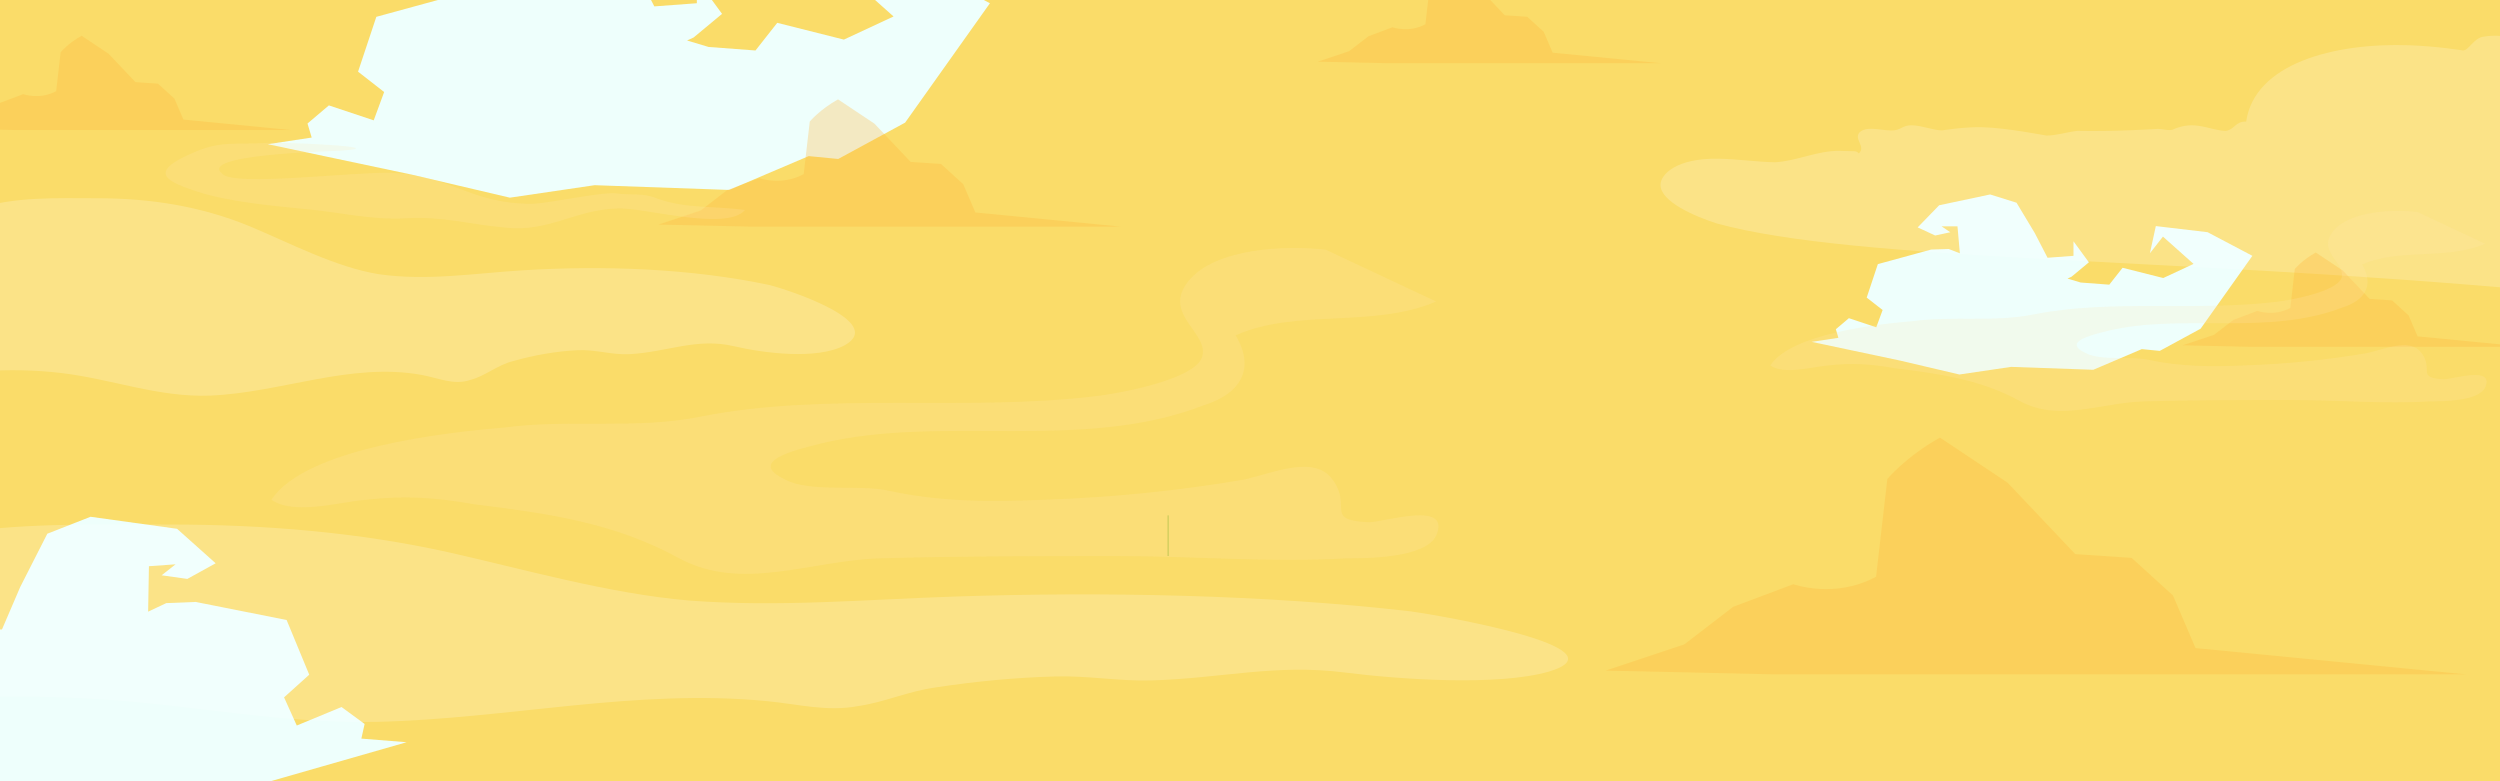 <svg enable-background="new 0 0 1920 600" viewBox="0 0 1920 600" xmlns="http://www.w3.org/2000/svg" xmlns:xlink="http://www.w3.org/1999/xlink"><clipPath id="a"><path d="m0 0h1920v600h-1920z"/></clipPath><path d="m0 0h1920v600h-1920z" fill="#fadc69"/><path clip-path="url(#a)" d="m391.578 151.81 65.085-9.582 103.402 3.645 61.01-25.985 22.667 2.201 51.388-27.909 65.124-91.689-56.38-29.738-65.091-7.683-7.462 34.198 16.411-20.959 38.512 34.351-38.146 17.756-51.178-12.882-16.714 21.242-36.019-2.705-20.269-6.11-13.115 8.815 15.19-6.927 6.689-3.051 21.848-18.14-19.37-26.476v18.309l-32.639 2.422-15.941-30.871-23.069-38.379-33.236-10.388-64.12 13.589-27.05 27.859 22.041 10.192 19.035-4.077-11.02-7.474h20.037l3.006 33.974-14.026-5.436-22.041.68-67.126 18.346-14.026 42.127 20.037 15.629-8.014 21.743-34.442-11.479-16.404 13.907 3.211 10.788-33.676 5.106 111.143 23.509z" fill="#eefffc"/><path clip-path="url(#a)" d="m1504.795 287.615 39.726-5.849 63.115 2.225 37.239-15.861 13.836 1.344 31.366-17.036 39.75-55.965-34.413-18.151-39.73-4.689-4.555 20.873 10.017-12.793 23.507 20.967-23.284 10.838-31.237-7.862-10.202 12.965-21.986-1.651-12.371-3.729-8.006 5.38 9.272-4.228 4.083-1.862 13.336-11.073-11.824-16.16v11.175l-19.922 1.479-9.73-18.843-14.081-23.426-20.286-6.341-39.138 8.295-16.511 17.004 13.454 6.222 11.619-2.489-6.727-4.562h12.231l1.834 20.737-8.561-3.318-13.454.415-40.972 11.198-8.561 25.714 12.23 9.539-4.892 13.271-21.022-7.006-10.013 8.489 1.96 6.584-20.555 3.117 67.84 14.349z" fill="#eefffc"/><path clip-path="url(#a)" d="m125.435 625.406-67.155-5.074-105.327 11.205-64.183-22.12-22.987 3.889-54.495-24.782-73.139-88.916 55.422-34.447 65.912-12.556 10.096 34.381-18.276-20.215-36.841 37.865 40.239 15.371 51.328-16.857 18.605 20.481 36.586-5.369 20.256-7.706 14.031 8.052-16.014-5.974-7.051-2.631-23.624-16.944 17.865-28.438 1.325 18.697 33.505.111 14.044-32.678 20.78-40.861 33.187-13.013 66.461 9.237 29.639 26.49-21.77 12.003-19.734-2.785 10.713-8.43-20.461 1.45-.611 34.91 13.93-6.566 22.557-.901 69.873 13.876 17.372 42.005-19.33 17.409 9.758 21.623 34.34-14.214 17.757 13.014-2.498 11.249 34.759 2.776-111.795 32.051z" fill="#eefffc"/><path clip-path="url(#a)" d="m1940.456 91.162c1.149-16.39 4.877-33.182 13.361-49.103-9.444-8.13-22.12-14.073-35.852-14.585-3.446-.129-6.956.084-10.497.691-7.609.884-11.517 10.75-15.906 10.596 0 0-19.418-3.223-41.061-3.99-58.679-2.081-119.064 14.344-125.437 58.593-8.447-.202-8.739 6.059-15.565 7.157-12.747-.285-23.658-8.841-40.979-.921-.74.251-1.623.329-2.594.307-2.653-.06-5.94-.863-8.6-.923 0 0-32.872 2.172-62.111 1.529-7.643.934-16.681 3.738-23.566 3.592-.706-.015-30.737-5.986-49.426-6.401-14.393-.32-30.475 2.456-30.717 2.451-7.187-.156-15.154-3.74-23.309-3.922-7.44-.166-8.119 4.146-15.919 3.978-4.751-.102-10.027-1.193-14.676-1.295-7.392-.16-10.742 2.699-10.794 5.94-.048 3.057 2.657 6.166 2.606 9.217-.02 1.274-.52 2.54-1.903 3.787-.914-1.328-2.311-1.682-3.715-1.708-11.043-.207-10.453-.287-10.453-.287-17.77-.332-33.235 7.881-50.194 8.769-13.407-.228-28.79-2.486-43.302-2.737-32.641-.564-44.586 12.165-44.586 20.119 0 12.973 26.62 24.29 43.389 29.661 107.523 29.381 349.397 26.014 626.885 51.235.23-2.081.417-4.16.567-6.237 2.936-41.004-8.899-79.141-5.646-125.513z" fill="#fff" opacity=".2"/><path clip-path="url(#a)" d="m896.703 395.83h.827v31.17h-.827z" fill="#b8c140"/><g fill="#ffb43b"><path clip-path="url(#a)" d="m1727.905 266.359h211.604l-82.802-8.05-6.9-16.1-12.65-11.5c-17.25-1.15-17.25-1.15-17.25-1.15l-20.7-21.85-20.7-13.8c-10.35 5.75-16.1 12.65-16.1 12.65l-3.45 29.901c-12.65 6.9-25.301 2.3-25.301 2.3l-18.4 6.9-14.95 11.5-24.15 8.05z" opacity=".3"/><path clip-path="url(#a)" d="m1063.655 48.52h211.604l-82.802-8.05-6.9-16.1-12.65-11.5c-17.25-1.15-17.25-1.15-17.25-1.15l-20.7-21.85-20.7-13.8c-10.35 5.75-16.1 12.65-16.1 12.65l-3.45 29.901c-12.65 6.9-25.3 2.3-25.3 2.3l-18.4 6.9-14.95 11.5-24.15 8.05z" opacity=".3"/><path clip-path="url(#a)" d="m12.079 99.889h211.604l-82.802-8.05-6.9-16.1-12.65-11.5c-17.25-1.15-17.25-1.15-17.25-1.15l-20.7-21.85-20.7-13.8c-10.35 5.75-16.1 12.65-16.1 12.65l-3.45 29.901c-12.65 6.9-25.301 2.3-25.301 2.3l-18.4 6.9-14.95 11.5-24.15 8.05z" opacity=".3"/><path clip-path="url(#a)" d="m575.362 174.035h285.414l-111.684-10.858-9.307-21.716-17.063-15.512c-23.267-1.551-23.267-1.551-23.267-1.551l-27.921-29.472-27.921-18.614c-13.96 7.756-21.716 17.063-21.716 17.063l-4.654 40.33c-17.063 9.307-34.126 3.102-34.126 3.102l-24.819 9.307-20.165 15.512-32.574 10.858z" opacity=".3"/><path clip-path="url(#a)" d="m1362.885 517.926h531.124l-207.831-20.206-17.319-40.411-31.752-28.865c-43.298-2.887-43.298-2.887-43.298-2.887l-51.958-54.844-51.958-34.639c-25.979 14.433-40.411 31.752-40.411 31.752l-8.66 75.05c-31.752 17.319-63.504 5.773-63.504 5.773l-46.185 17.319-37.525 28.865-60.617 20.206z" opacity=".3"/></g><path clip-path="url(#a)" d="m-18.872 160.596c30.31-9.848 62.136-8.334 93.963-8.334 40.162 0 78.809 6.061 115.939 21.219 31.069 12.881 66.685 31.826 100.025 37.128 37.132 5.306 73.505-.755 110.635-3.028 61.379-3.792 128.821-1.519 189.441 11.367 12.126 3.028 90.175 28.034 57.592 46.221-21.219 11.367-62.139 6.065-84.872.759-28.794-6.82-51.527 4.547-80.323 6.061-13.64.759-26.523-3.787-40.163-3.028-15.913.755-33.34 3.787-49.253 8.334-12.126 3.033-21.219 11.367-32.586 14.399-12.881 4.547-25.006-1.519-37.887-3.792-54.559-9.848-107.605 13.64-162.164 15.913-40.16 1.519-75.776-12.881-115.179-17.427-39.405-4.547-80.325-1.514-118.971 8.334" fill="#fff" opacity=".2"/><path clip-path="url(#a)" d="m-43.874 411.163c56.007-9.848 114.815-8.334 173.623-8.334 74.212 0 145.622 6.061 214.231 21.219 57.41 12.881 123.22 31.826 184.826 37.128 68.613 5.306 135.822-.755 204.431-3.028 113.416-3.792 238.035-1.519 350.049 11.367 22.406 3.028 166.625 28.034 106.418 46.221-39.208 11.367-114.819 6.065-156.825.759-53.205-6.82-95.211 4.547-148.42 6.061-25.204.759-49.008-3.787-74.212-3.028-29.404.755-61.606 3.787-91.01 8.334-22.406 3.033-39.208 11.367-60.211 14.399-23.801 4.547-46.207-1.519-70.007-3.792-100.814-9.848-198.831 13.64-299.646 15.913-74.208 1.519-140.019-12.881-212.828-17.427-72.813-4.547-148.424-1.514-219.834 8.334" fill="#fff" opacity=".2"/><path clip-path="url(#a)" d="m170.801 133.528c8.322 9.907 100.255-1.586 128.786-.794 46.759 1.586 61.025 23.778 108.577 23.778 12.681 0 53.892-9.513 65.78-7.927 11.096 1.586 19.814-.792 30.909 3.963 22.191 7.925 44.383 5.547 67.366 8.716-14.266 16.643-77.669-1.981-97.482-1.186-33.286.792-53.1 18.626-87.18 14.663-26.947-2.378-47.551-8.721-75.29-7.135-27.738 1.586-51.514-4.755-78.461-7.133-24.568-2.378-58.988-5.547-82.764-13.471-21.398-7.133-38.835-14.068-3.962-29.126 22.19-10.305 34.079-6.538 57.855-8.124 13.474-.792 98.67 3.169 57.062 5.944-9.879.66-110.614 2.775-91.196 17.832z" fill="#ffe8b0" fill-opacity=".2"/><path clip-path="url(#a)" d="m1876.724 291.271c-21.239-1.061-7.434-7.432-16.99-20.174-8.495-11.682-27.608-3.186-41.413 0-30.794 5.31-62.65 8.496-94.506 9.557-25.485 1.061-48.847 1.061-73.269-4.246-13.805-3.186-37.167 1.061-48.847-5.31-18.051-8.496 4.248-13.803 16.99-16.989 57.341-13.806 123.177 4.246 180.518-18.053 16.99-5.31 24.422-16.989 14.866-32.917 28.671-12.742 64.775-3.186 94.508-15.928l-52.032-24.424c-18.051-2.125-52.032-1.061-64.775 14.867s10.619 24.421 6.371 36.103c-4.246 10.618-40.351 16.989-49.907 18.053-61.589 7.432-126.362-2.125-185.828 9.557-30.794 6.371-62.65 1.061-93.444 5.307-26.547 2.125-93.445 9.557-109.373 33.981 10.619 7.432 31.856 1.061 44.599 0 18.051-2.125 32.919-1.061 50.97 2.125 33.979 4.246 65.836 8.493 96.631 25.485 29.731 15.928 61.588 1.061 94.506 0 37.165-1.064 75.392-1.064 112.559-1.064 36.103 0 72.207 3.186 107.249 1.064 9.557 0 37.165 0 42.475-10.621 7.43-16.991-24.426-6.373-31.858-6.373z" fill="#ffe8b0" fill-opacity=".2"/><path clip-path="url(#a)" d="m1051.03 401.113c-34.603-1.728-12.111-12.109-27.682-32.87-13.84-19.033-44.981-5.19-67.473 0-50.171 8.652-102.073 13.842-153.976 15.571-41.522 1.728-79.584 1.728-119.375-6.919-22.492-5.19-60.554 1.728-79.584-8.652-29.41-13.842 6.921-22.489 27.682-27.679 93.424-22.494 200.688 6.919 294.111-29.413 27.682-8.652 39.791-27.679 24.22-53.631 46.712-20.761 105.535-5.19 153.978-25.951l-84.774-39.793c-29.41-3.462-84.774-1.728-105.535 24.223s17.302 39.788 10.38 58.821c-6.919 17.299-65.742 27.679-81.313 29.413-100.345 12.109-205.878-3.462-302.764 15.571-50.171 10.38-102.073 1.728-152.245 8.647-43.253 3.462-152.247 15.571-178.198 55.364 17.302 12.109 51.902 1.728 72.663 0 29.41-3.462 53.633-1.728 83.043 3.462 55.361 6.919 107.264 13.837 157.437 41.522 48.44 25.951 100.342 1.728 153.976 0 60.552-1.734 122.834-1.734 183.389-1.734 58.821 0 117.644 5.19 174.736 1.734 15.571 0 60.552 0 69.204-17.304 12.11-27.681-39.792-10.382-51.9-10.382z" fill="#ffe8b0" fill-opacity=".2"/></svg>